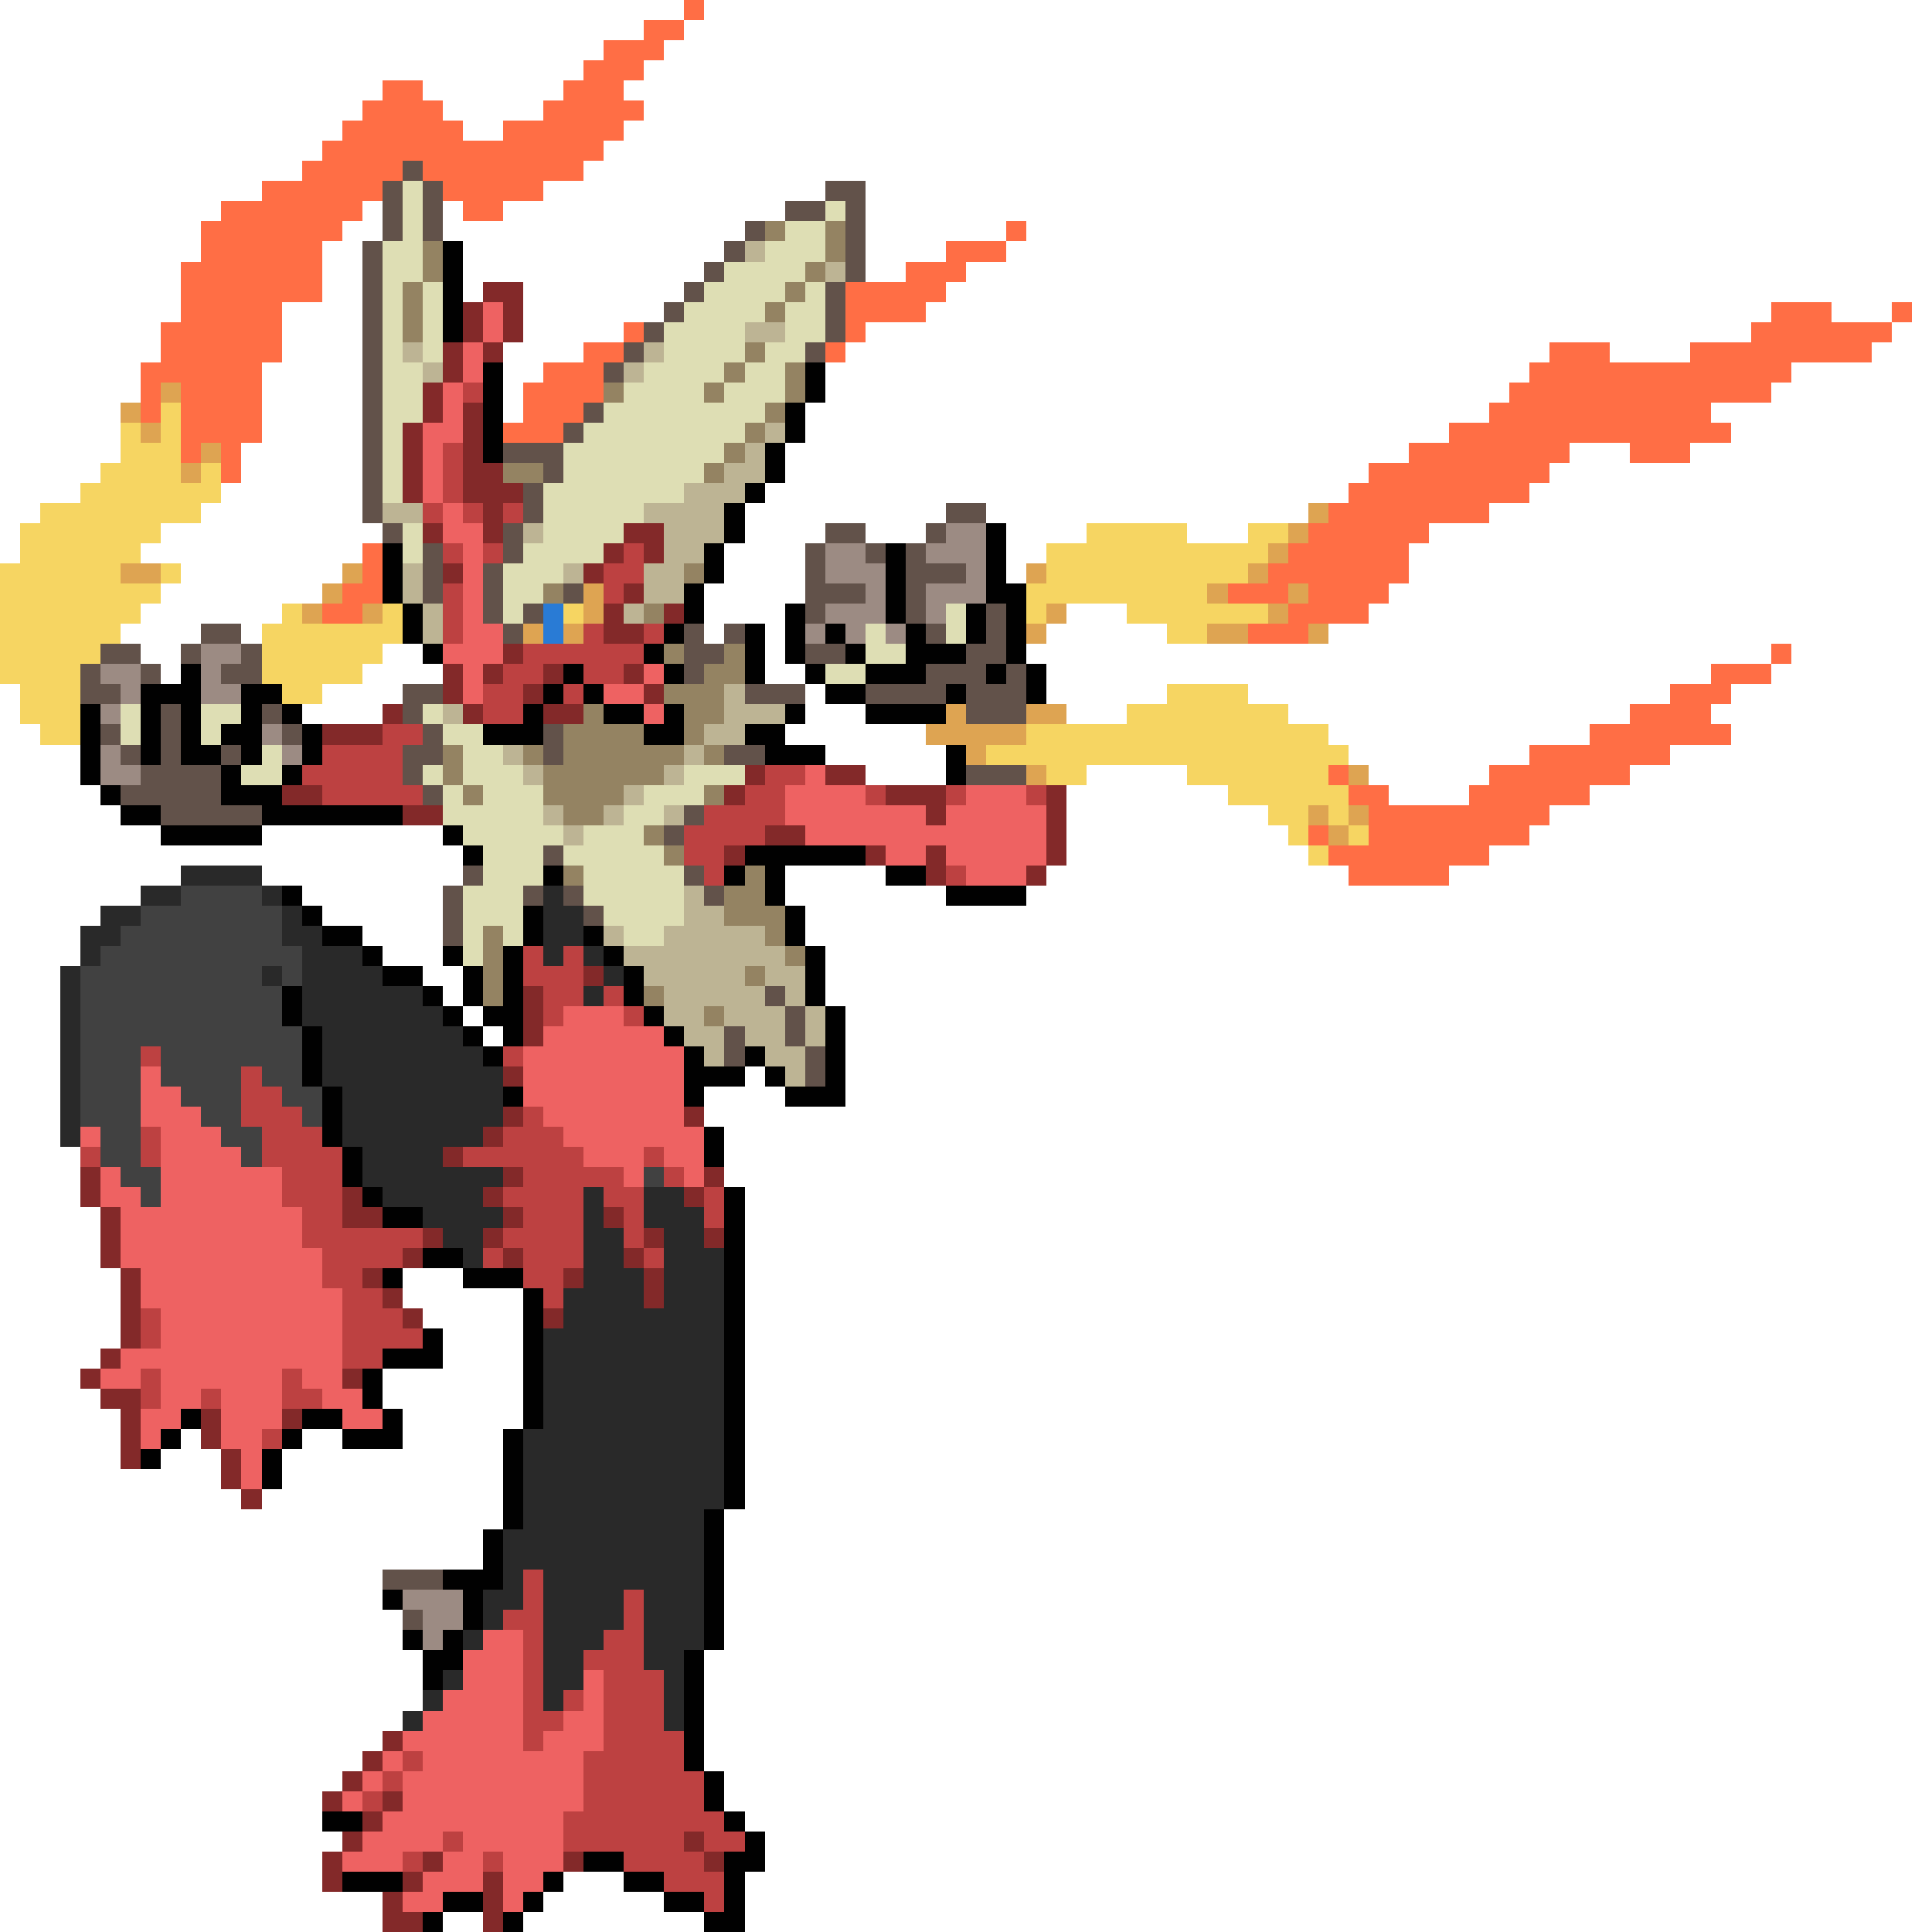 <svg xmlns="http://www.w3.org/2000/svg" viewBox="0 -0.5 96 96" shape-rendering="crispEdges">
<path stroke="#ff6e45" d="M34 0h1M32 1h2M30 2h3M29 3h3M19 4h2M28 4h3M18 5h4M27 5h5M17 6h6M25 6h6M16 7h14M15 8h5M21 8h8M13 9h6M22 9h5M11 10h7M23 10h2M10 11h7M50 11h1M10 12h6M47 12h3M9 13h7M45 13h3M9 14h7M42 14h5M9 15h5M42 15h4M88 15h3M94 15h1M8 16h6M31 16h1M42 16h1M87 16h7M8 17h6M29 17h2M41 17h1M77 17h3M84 17h9M7 18h6M27 18h3M76 18h13M7 19h1M9 19h4M26 19h4M75 19h13M7 20h1M9 20h4M26 20h3M74 20h11M9 21h4M25 21h3M72 21h14M9 22h1M11 22h1M70 22h8M81 22h3M11 23h1M68 23h9M67 24h9M66 25h8M65 26h6M18 27h1M64 27h6M18 28h1M63 28h7M17 29h2M61 29h3M65 29h4M16 30h2M64 30h4M62 31h3M88 32h1M85 33h3M83 34h3M81 35h4M79 36h7M76 37h7M66 38h1M74 38h7M67 39h2M73 39h6M68 40h9M65 41h1M68 41h8M66 42h8M67 43h5" />
<path stroke="#62524a" d="M20 8h1M19 9h1M21 9h1M41 9h2M19 10h1M21 10h1M39 10h2M42 10h1M19 11h1M21 11h1M37 11h1M42 11h1M18 12h1M36 12h1M42 12h1M18 13h1M35 13h1M42 13h1M18 14h1M34 14h1M41 14h1M18 15h1M33 15h1M41 15h1M18 16h1M32 16h1M41 16h1M18 17h1M31 17h1M40 17h1M18 18h1M30 18h1M18 19h1M18 20h1M29 20h1M18 21h1M28 21h1M18 22h1M25 22h3M18 23h1M27 23h1M18 24h1M26 24h1M18 25h1M26 25h1M47 25h2M19 26h1M25 26h1M41 26h2M46 26h1M21 27h1M25 27h1M40 27h1M43 27h1M45 27h1M21 28h1M24 28h1M40 28h1M45 28h3M21 29h1M24 29h1M28 29h1M40 29h3M45 29h1M24 30h1M26 30h1M40 30h1M45 30h1M49 30h1M10 31h2M25 31h1M34 31h1M36 31h1M46 31h1M49 31h1M5 32h2M9 32h1M12 32h1M34 32h2M40 32h2M48 32h2M4 33h1M7 33h1M11 33h2M34 33h1M46 33h3M50 33h1M4 34h2M20 34h2M37 34h3M43 34h4M48 34h3M8 35h1M13 35h1M20 35h1M48 35h3M5 36h1M8 36h1M14 36h1M21 36h1M27 36h1M6 37h1M8 37h1M11 37h1M20 37h2M27 37h1M36 37h2M7 38h4M20 38h1M48 38h3M6 39h5M21 39h1M8 40h5M34 40h1M33 41h1M27 42h1M23 43h1M34 43h1M22 44h1M26 44h1M28 44h1M35 44h1M22 45h1M29 45h1M22 46h1M38 49h1M39 50h1M36 51h1M39 51h1M36 52h1M40 52h1M40 53h1M19 78h3M20 80h1" />
<path stroke="#dedeb4" d="M20 9h1M20 10h1M41 10h1M20 11h1M39 11h2M19 12h2M38 12h3M19 13h2M36 13h4M19 14h1M21 14h1M35 14h4M40 14h1M19 15h1M21 15h1M34 15h4M39 15h2M19 16h1M21 16h1M33 16h4M39 16h2M19 17h1M21 17h1M33 17h4M38 17h2M19 18h2M32 18h4M37 18h2M19 19h2M31 19h4M36 19h3M19 20h2M30 20h8M19 21h1M29 21h8M19 22h1M28 22h8M19 23h1M28 23h7M19 24h1M27 24h7M27 25h5M20 26h1M27 26h4M20 27h1M26 27h4M25 28h3M25 29h2M25 30h1M47 30h1M43 31h1M47 31h1M43 32h2M41 33h2M6 35h1M10 35h2M21 35h1M6 36h1M10 36h1M22 36h2M13 37h1M23 37h2M12 38h2M21 38h1M23 38h3M34 38h3M22 39h1M24 39h3M32 39h3M22 40h5M31 40h2M23 41h5M29 41h3M24 42h3M28 42h5M24 43h3M29 43h5M23 44h3M29 44h5M23 45h3M30 45h4M23 46h1M25 46h1M31 46h2M23 47h1" />
<path stroke="#948362" d="M38 11h1M41 11h1M21 12h1M41 12h1M21 13h1M40 13h1M20 14h1M39 14h1M20 15h1M38 15h1M20 16h1M37 17h1M36 18h1M39 18h1M30 19h1M35 19h1M39 19h1M38 20h1M37 21h1M36 22h1M25 23h2M35 23h1M34 28h1M27 29h1M32 30h1M33 32h1M36 32h1M35 33h2M33 34h3M29 35h1M34 35h2M28 36h4M34 36h1M22 37h1M26 37h1M28 37h6M35 37h1M22 38h1M27 38h6M23 39h1M27 39h4M35 39h1M28 40h2M32 41h1M33 42h1M28 43h1M37 43h1M36 44h2M36 45h3M24 46h1M38 46h1M24 47h1M39 47h1M24 48h1M37 48h1M24 49h1M32 49h1M35 50h1" />
<path stroke="#010101" d="M22 12h1M22 13h1M22 14h1M22 15h1M22 16h1M24 18h1M40 18h1M24 19h1M40 19h1M24 20h1M39 20h1M24 21h1M39 21h1M24 22h1M38 22h1M38 23h1M37 24h1M36 25h1M36 26h1M49 26h1M19 27h1M35 27h1M44 27h1M49 27h1M19 28h1M35 28h1M44 28h1M49 28h1M19 29h1M34 29h1M44 29h1M49 29h2M20 30h1M34 30h1M39 30h1M44 30h1M48 30h1M50 30h1M20 31h1M33 31h1M37 31h1M39 31h1M41 31h1M45 31h1M48 31h1M50 31h1M21 32h1M32 32h1M37 32h1M39 32h1M42 32h1M45 32h3M50 32h1M9 33h1M28 33h1M33 33h1M37 33h1M40 33h1M43 33h3M49 33h1M51 33h1M7 34h3M12 34h2M27 34h1M29 34h1M41 34h2M47 34h1M51 34h1M4 35h1M7 35h1M9 35h1M12 35h1M14 35h1M26 35h1M30 35h2M33 35h1M39 35h1M43 35h4M4 36h1M7 36h1M9 36h1M11 36h2M15 36h1M24 36h3M32 36h2M37 36h2M4 37h1M7 37h1M9 37h2M12 37h1M15 37h1M38 37h3M47 37h1M4 38h1M11 38h1M14 38h1M47 38h1M5 39h1M11 39h3M6 40h2M13 40h7M8 41h5M22 41h1M23 42h1M37 42h6M27 43h1M36 43h1M38 43h1M44 43h2M14 44h1M38 44h1M47 44h4M15 45h1M26 45h1M39 45h1M16 46h2M26 46h1M29 46h1M39 46h1M18 47h1M22 47h1M25 47h1M30 47h1M40 47h1M19 48h2M23 48h1M25 48h1M31 48h1M40 48h1M14 49h1M21 49h1M23 49h1M25 49h1M31 49h1M40 49h1M14 50h1M22 50h1M24 50h2M32 50h1M41 50h1M15 51h1M23 51h1M25 51h1M33 51h1M41 51h1M15 52h1M24 52h1M34 52h1M37 52h1M41 52h1M15 53h1M34 53h3M38 53h1M41 53h1M16 54h1M25 54h1M34 54h1M39 54h3M16 55h1M16 56h1M35 56h1M17 57h1M35 57h1M17 58h1M18 59h1M36 59h1M19 60h2M36 60h1M36 61h1M21 62h2M36 62h1M19 63h1M23 63h3M36 63h1M26 64h1M36 64h1M26 65h1M36 65h1M21 66h1M26 66h1M36 66h1M19 67h3M26 67h1M36 67h1M18 68h1M26 68h1M36 68h1M18 69h1M26 69h1M36 69h1M9 70h1M15 70h2M19 70h1M26 70h1M36 70h1M8 71h1M14 71h1M17 71h3M25 71h1M36 71h1M7 72h1M13 72h1M25 72h1M36 72h1M13 73h1M25 73h1M36 73h1M25 74h1M36 74h1M25 75h1M35 75h1M24 76h1M35 76h1M24 77h1M35 77h1M22 78h3M35 78h1M19 79h1M23 79h1M35 79h1M23 80h1M35 80h1M20 81h1M22 81h1M35 81h1M21 82h2M34 82h1M21 83h1M34 83h1M34 84h1M34 85h1M34 86h1M34 87h1M35 88h1M35 89h1M16 90h2M36 90h1M37 91h1M29 92h2M36 92h2M17 93h3M27 93h1M31 93h2M36 93h1M22 94h2M26 94h1M33 94h2M36 94h1M21 95h1M25 95h1M35 95h2" />
<path stroke="#bdb494" d="M37 12h1M41 13h1M37 16h2M20 17h1M32 17h1M21 18h1M31 18h1M38 21h1M37 22h1M36 23h2M34 24h3M19 25h2M32 25h4M26 26h1M33 26h3M33 27h2M20 28h1M28 28h1M32 28h2M20 29h1M32 29h2M21 30h1M31 30h1M21 31h1M36 34h1M22 35h1M36 35h3M35 36h2M25 37h1M34 37h1M26 38h1M33 38h1M31 39h1M27 40h1M30 40h1M33 40h1M28 41h1M34 44h1M34 45h2M30 46h1M33 46h5M31 47h8M32 48h5M38 48h2M33 49h5M39 49h1M33 50h2M36 50h3M40 50h1M34 51h2M37 51h2M40 51h1M35 52h1M38 52h2M39 53h1" />
<path stroke="#832929" d="M24 14h2M23 15h1M25 15h1M23 16h1M25 16h1M22 17h1M24 17h1M22 18h1M21 19h1M21 20h1M23 20h1M20 21h1M23 21h1M20 22h1M23 22h1M20 23h1M23 23h2M20 24h1M23 24h3M24 25h1M21 26h1M24 26h1M31 26h2M30 27h1M32 27h1M22 28h1M29 28h1M31 29h1M30 30h1M33 30h1M30 31h2M25 32h1M22 33h1M24 33h1M27 33h1M31 33h1M22 34h1M26 34h1M32 34h1M19 35h1M23 35h1M27 35h2M16 36h3M37 38h1M41 38h2M14 39h2M36 39h1M44 39h3M52 39h1M20 40h2M46 40h1M52 40h1M38 41h2M52 41h1M36 42h1M43 42h1M46 42h1M52 42h1M46 43h1M51 43h1M29 48h1M26 49h1M26 50h1M26 51h1M25 53h1M25 55h1M34 55h1M24 56h1M22 57h1M4 58h1M25 58h1M35 58h1M4 59h1M17 59h1M24 59h1M34 59h1M5 60h1M17 60h2M25 60h1M30 60h1M5 61h1M21 61h1M24 61h1M32 61h1M35 61h1M5 62h1M20 62h1M25 62h1M31 62h1M6 63h1M18 63h1M28 63h1M32 63h1M6 64h1M19 64h1M32 64h1M6 65h1M20 65h1M27 65h1M6 66h1M5 67h1M4 68h1M17 68h1M5 69h2M6 70h1M10 70h1M14 70h1M6 71h1M10 71h1M6 72h1M11 72h1M11 73h1M12 74h1M19 86h1M18 87h1M17 88h1M16 89h1M19 89h1M18 90h1M17 91h1M34 91h1M16 92h1M21 92h1M28 92h1M35 92h1M16 93h1M20 93h1M24 93h1M19 94h1M24 94h1M19 95h2M24 95h1" />
<path stroke="#ee6262" d="M24 15h1M24 16h1M23 17h1M23 18h1M22 19h1M22 20h1M21 21h2M21 22h1M21 23h1M21 24h1M22 25h1M22 26h2M23 27h1M23 28h1M23 29h1M23 30h1M23 31h2M22 32h3M23 33h1M32 33h1M23 34h1M30 34h2M32 35h1M40 38h1M39 39h4M48 39h3M39 40h7M47 40h5M40 41h12M44 42h2M47 42h5M48 43h3M28 50h3M27 51h6M26 52h8M7 53h1M26 53h8M7 54h2M26 54h8M7 55h3M27 55h7M4 56h1M8 56h3M28 56h7M8 57h4M29 57h3M33 57h2M5 58h1M8 58h6M31 58h1M34 58h1M5 59h2M8 59h6M6 60h9M6 61h9M6 62h10M7 63h9M7 64h10M8 65h9M8 66h9M6 67h11M5 68h2M8 68h6M15 68h2M8 69h2M11 69h3M16 69h2M7 70h2M11 70h3M17 70h2M7 71h1M11 71h2M12 72h1M12 73h1M24 81h2M23 82h3M23 83h3M29 83h1M22 84h4M29 84h1M21 85h5M28 85h2M20 86h6M27 86h3M19 87h1M21 87h8M18 88h1M20 88h9M17 89h1M20 89h9M19 90h9M18 91h4M23 91h5M17 92h3M22 92h2M25 92h3M21 93h3M25 93h2M20 94h2M25 94h1" />
<path stroke="#dea452" d="M8 19h1M6 20h1M7 21h1M10 22h1M9 23h1M65 25h1M64 26h1M63 27h1M6 28h2M17 28h1M51 28h1M62 28h1M16 29h1M29 29h1M60 29h1M64 29h1M15 30h1M18 30h1M29 30h1M52 30h1M63 30h1M26 31h1M28 31h1M51 31h1M60 31h2M65 31h1M47 35h1M51 35h2M46 36h5M48 37h1M51 38h1M67 38h1M65 40h1M67 40h1M66 41h1" />
<path stroke="#bd4141" d="M23 19h1M22 22h1M22 23h1M22 24h1M21 25h1M23 25h1M25 25h1M22 27h1M24 27h1M31 27h1M30 28h2M22 29h1M30 29h1M22 30h1M22 31h1M29 31h1M32 31h1M26 32h6M25 33h2M29 33h2M24 34h2M28 34h1M24 35h2M19 36h2M16 37h4M15 38h5M38 38h2M16 39h5M37 39h2M43 39h1M47 39h1M51 39h1M35 40h4M34 41h4M34 42h2M35 43h1M47 43h1M26 47h1M28 47h1M26 48h3M27 49h2M30 49h1M27 50h1M31 50h1M7 52h1M25 52h1M12 53h1M12 54h2M12 55h3M26 55h1M7 56h1M13 56h3M25 56h3M4 57h1M7 57h1M13 57h4M23 57h6M32 57h1M14 58h3M26 58h5M33 58h1M14 59h3M25 59h4M30 59h2M35 59h1M15 60h2M26 60h3M31 60h1M35 60h1M15 61h6M25 61h4M31 61h1M16 62h4M24 62h1M26 62h3M32 62h1M16 63h2M26 63h2M17 64h2M27 64h1M7 65h1M17 65h3M7 66h1M17 66h4M17 67h2M7 68h1M14 68h1M7 69h1M10 69h1M14 69h2M13 71h1M26 78h1M26 79h1M31 79h1M25 80h2M31 80h1M26 81h1M30 81h2M26 82h1M29 82h3M26 83h1M30 83h3M26 84h1M28 84h1M30 84h3M26 85h2M30 85h3M26 86h1M30 86h4M20 87h1M29 87h5M19 88h1M29 88h6M18 89h1M29 89h6M28 90h8M22 91h1M28 91h6M35 91h2M20 92h1M24 92h1M31 92h4M33 93h3M35 94h1" />
<path stroke="#f6d562" d="M8 20h1M6 21h1M8 21h1M6 22h3M5 23h4M10 23h1M4 24h7M2 25h8M1 26h7M54 26h5M62 26h2M1 27h6M52 27h11M0 28h6M8 28h1M52 28h10M0 29h8M51 29h9M0 30h7M14 30h1M19 30h1M28 30h1M51 30h1M56 30h7M0 31h6M13 31h7M58 31h2M0 32h5M13 32h6M0 33h4M13 33h5M1 34h3M14 34h2M58 34h4M1 35h3M56 35h8M2 36h2M51 36h15M49 37h18M52 38h2M59 38h7M61 39h6M63 40h2M66 40h1M64 41h1M67 41h1M65 42h1" />
<path stroke="#9c8b83" d="M47 26h2M41 27h2M46 27h3M41 28h3M48 28h1M43 29h1M46 29h3M41 30h3M46 30h1M40 31h1M42 31h1M44 31h1M10 32h2M5 33h2M10 33h1M6 34h1M10 34h2M5 35h1M13 36h1M5 37h1M14 37h1M5 38h2M20 79h3M21 80h2M21 81h1" />
<path stroke="#297bd5" d="M27 30h1M27 31h1" />
<path stroke="#292929" d="M9 43h4M7 44h2M13 44h1M27 44h1M5 45h2M14 45h1M27 45h2M4 46h2M14 46h2M27 46h2M4 47h1M15 47h3M27 47h1M29 47h1M3 48h1M13 48h1M15 48h4M30 48h1M3 49h1M15 49h6M29 49h1M3 50h1M15 50h7M3 51h1M16 51h7M3 52h1M16 52h8M3 53h1M16 53h9M3 54h1M17 54h8M3 55h1M17 55h8M3 56h1M17 56h7M18 57h4M18 58h7M19 59h5M29 59h1M32 59h2M21 60h4M29 60h1M32 60h3M22 61h2M29 61h2M33 61h2M23 62h1M29 62h2M33 62h3M29 63h3M33 63h3M28 64h4M33 64h3M28 65h8M27 66h9M27 67h9M27 68h9M27 69h9M27 70h9M26 71h10M26 72h10M26 73h10M26 74h10M26 75h9M25 76h10M25 77h10M25 78h1M27 78h8M24 79h2M27 79h4M32 79h3M24 80h1M27 80h4M32 80h3M23 81h1M27 81h3M32 81h3M27 82h2M32 82h2M22 83h1M27 83h2M33 83h1M21 84h1M27 84h1M33 84h1M20 85h1M33 85h1" />
<path stroke="#414141" d="M9 44h4M7 45h7M6 46h8M5 47h10M4 48h9M14 48h1M4 49h10M4 50h10M4 51h11M4 52h3M8 52h7M4 53h3M8 53h4M13 53h2M4 54h3M9 54h3M14 54h2M4 55h3M10 55h2M15 55h1M5 56h2M11 56h2M5 57h2M12 57h1M6 58h2M32 58h1M7 59h1" />
</svg>